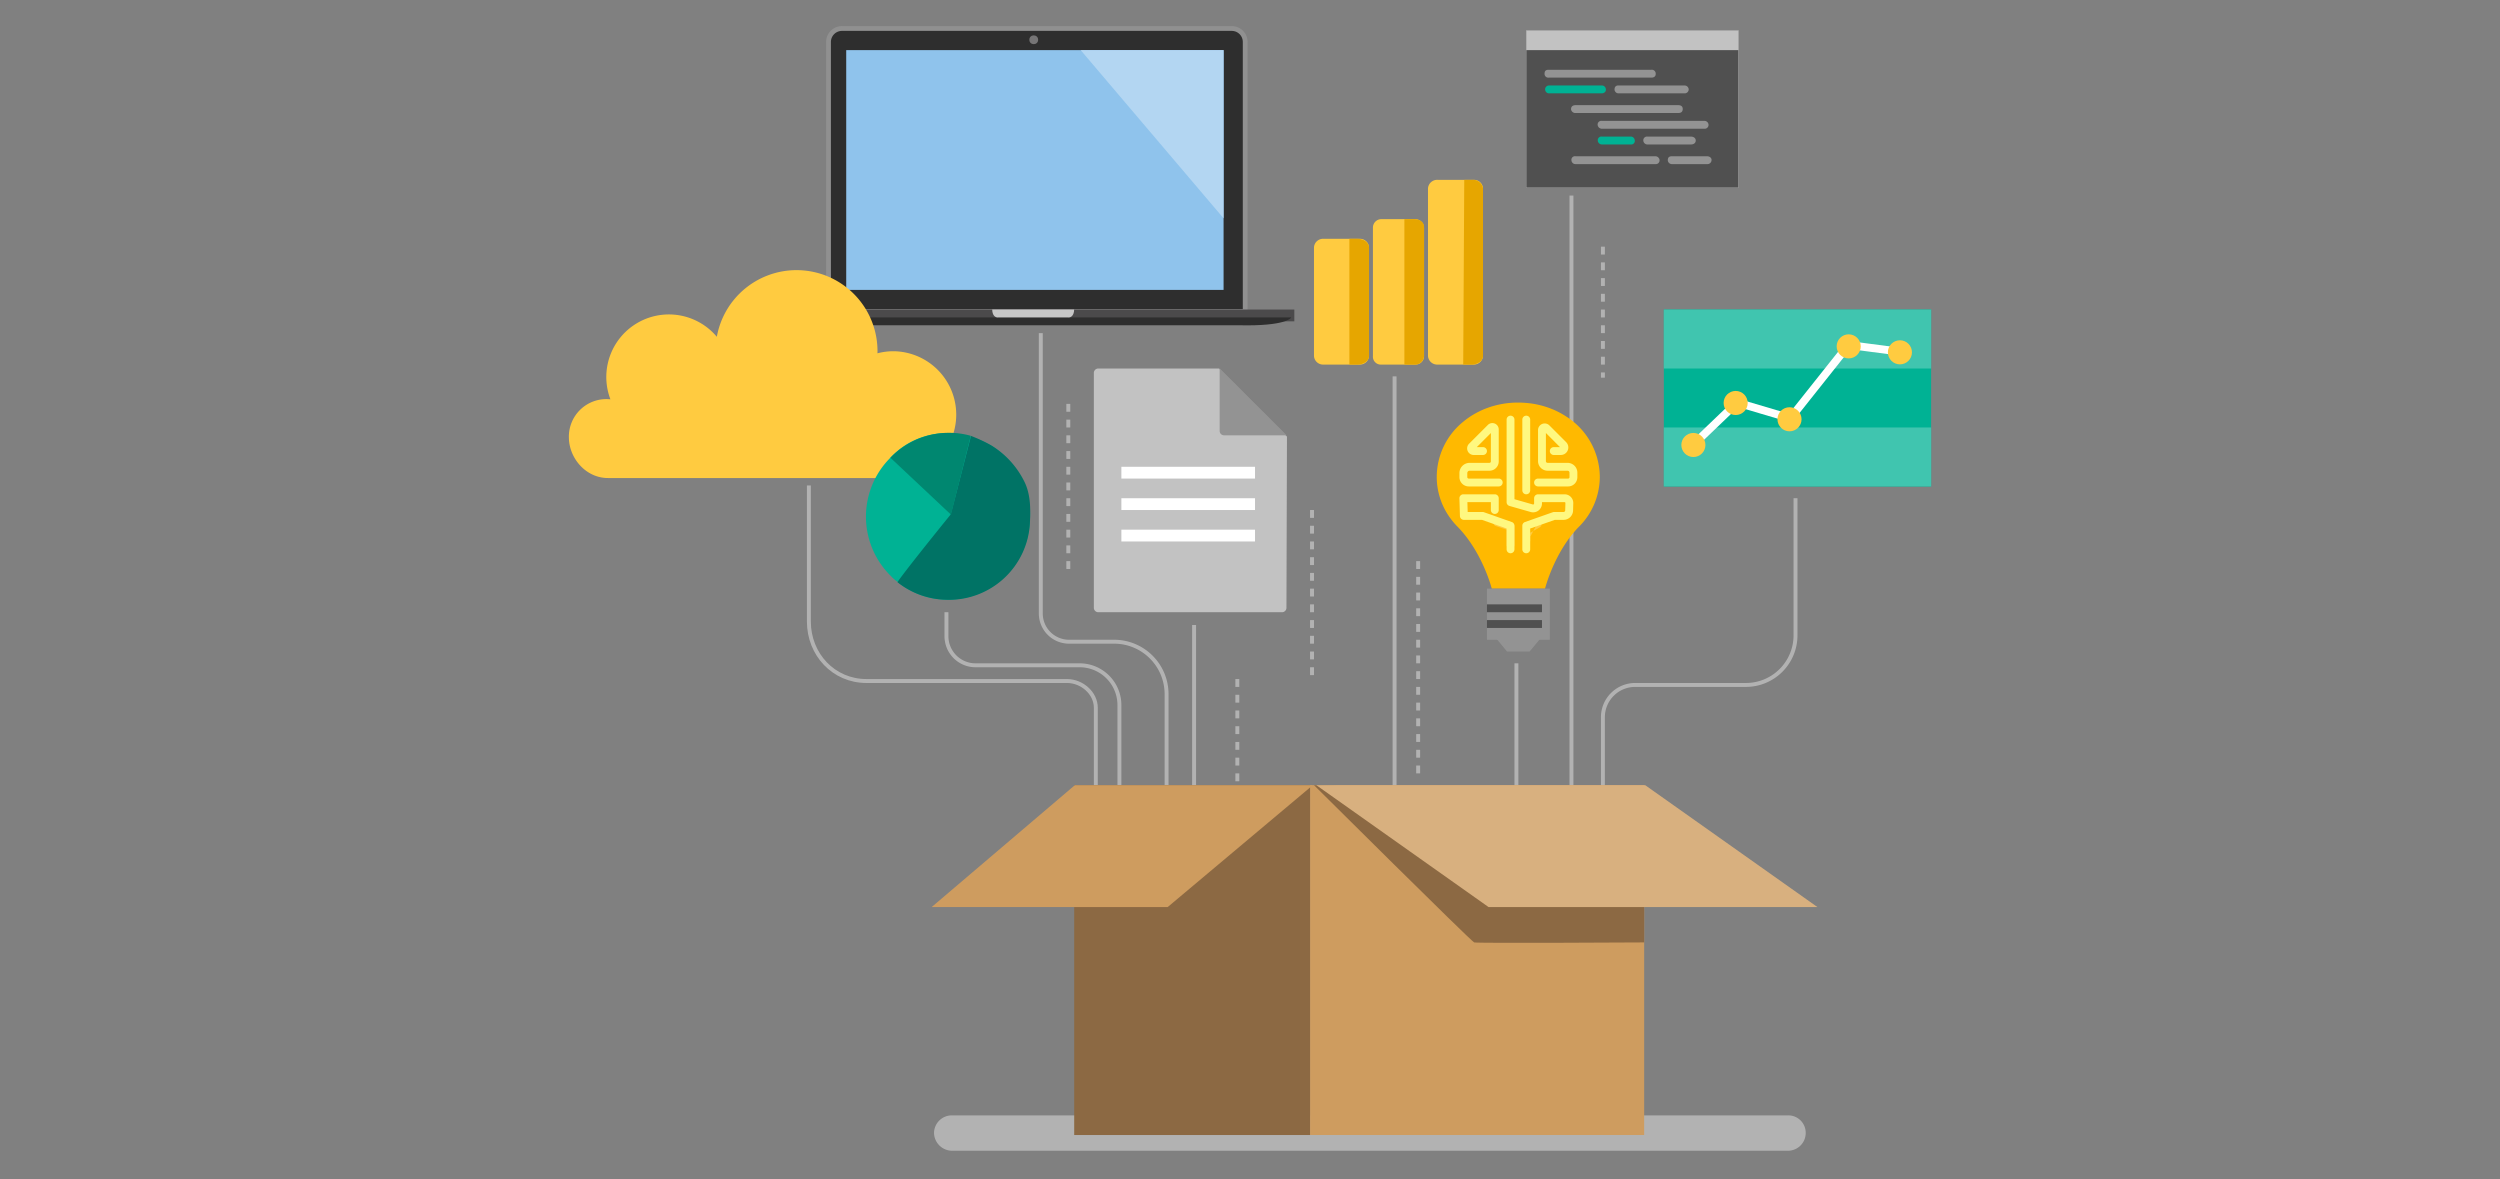 <svg xmlns="http://www.w3.org/2000/svg" viewBox="0 0 636 300"><rect x="0" y="0" width="636" height="300" fill="#808080" stroke="none"/><title>swimlane-necessary-learner-tools</title><line x1="399.778" y1="205.25" x2="399.778" y2="49.75" fill="none" stroke="#b2b2b2" stroke-miterlimit="10"/><path d="M240.778,155.75v6.1a7.4,7.4,0,0,0,7.4,7.4h26.471a10.131,10.131,0,0,1,10.131,10.131V208.75" fill="none" stroke="#b2b2b2" stroke-miterlimit="10"/><path d="M264.778,84.75v71.316a7.184,7.184,0,0,0,7.184,7.184h11.474a13.343,13.343,0,0,1,13.342,13.342V199.75" fill="none" stroke="#b2b2b2" stroke-miterlimit="10"/><line x1="354.778" y1="235.75" x2="354.778" y2="95.75" fill="none" stroke="#b2b2b2" stroke-miterlimit="10"/><path d="M407.778,233.75V182.463a8.213,8.213,0,0,1,8.213-8.213h28.17a12.617,12.617,0,0,0,12.617-12.617V126.75" fill="none" stroke="#b2b2b2" stroke-miterlimit="10"/><path d="M398.509,106h0a20.933,20.933,0,0,0-1.956-1.145l-.055-.029c-.2-.1-.4-.2-.608-.3l-.168-.078c-.2-.091-.395-.18-.6-.265l-.16-.065q-.912-.378-1.873-.677c-.121-.038-.243-.076-.365-.112q-.238-.069-.478-.133c-.146-.039-.292-.076-.438-.112s-.3-.073-.445-.107c-.194-.044-.391-.083-.588-.122-.116-.023-.231-.048-.349-.069-.286-.052-.576-.1-.868-.139-.112-.016-.225-.029-.338-.043-.212-.027-.424-.052-.638-.073l-.357-.032c-.223-.018-.446-.033-.671-.046l-.315-.017c-.329-.013-.659-.022-.993-.022a22.829,22.829,0,0,0-8.18,1.484q-.935.359-1.818.8-.441.218-.869.454-.855.474-1.651,1.018t-1.527,1.155a18.131,18.131,0,0,0-6.694,13.98,17.732,17.732,0,0,0,2.92,9.756c.155.238.315.472.482.7a18.947,18.947,0,0,0,1.637,1.973l.007.007.04.041q.169.177.345.351c.037.039.072.079.109.117l.027.029h0c6.177,6.5,8.434,15.475,8.434,15.475h13.549s2.246-9.018,8.394-15.518A18,18,0,0,0,406.99,121.3,18.33,18.33,0,0,0,398.509,106Z" fill="#ffb900"/><polygon points="389.128 165.75 383.401 165.75 380.083 161.75 392.446 161.75 389.128 165.75" fill="#939393"/><rect x="378.278" y="149.75" width="16" height="13" fill="#939393"/><rect x="378.278" y="153.75" width="14" height="2" fill="#505050"/><rect x="378.278" y="157.75" width="14" height="2" fill="#505050"/><rect x="423.278" y="78.75" width="68" height="45" transform="translate(914.556 202.5) rotate(180)" fill="#00b294"/><rect x="423.278" y="78.75" width="68" height="15" transform="translate(914.556 172.5) rotate(180)" fill="#40c5af"/><rect x="423.278" y="108.75" width="68" height="15" transform="translate(914.556 232.5) rotate(180)" fill="#40c5af"/><line x1="303.778" y1="205.75" x2="303.778" y2="159" fill="none" stroke="#b2b2b2" stroke-miterlimit="10"/><path d="M278.778,203.5V180.071c0-3.767-3.554-6.821-7.321-6.821H220.422c-8.364,0-14.644-6.78-14.644-15.144V123.5" fill="none" stroke="#b2b2b2" stroke-miterlimit="10"/><path d="M454.848,292.75H242.142a4.627,4.627,0,0,1-4.525-4.5,4.526,4.526,0,0,1,4.525-4.5H454.848a4.432,4.432,0,0,1,4.525,4.5,4.525,4.525,0,0,1-4.525,4.5Z" fill="#b2b2b2"/><line x1="407.778" y1="62.75" x2="407.778" y2="96.083" fill="none" stroke="#b2b2b2" stroke-miterlimit="10" stroke-dasharray="2 2"/><line x1="333.778" y1="129.75" x2="333.778" y2="173.083" fill="none" stroke="#b2b2b2" stroke-miterlimit="10" stroke-dasharray="2 2"/><line x1="314.778" y1="172.75" x2="314.778" y2="216.083" fill="none" stroke="#b2b2b2" stroke-miterlimit="10" stroke-dasharray="2 2"/><line x1="271.778" y1="102.75" x2="271.778" y2="146.083" fill="none" stroke="#b2b2b2" stroke-miterlimit="10" stroke-dasharray="2 2"/><path d="M316.778,79.25V10.673a3.422,3.422,0,0,0-3.423-3.423H214.2a3.422,3.422,0,0,0-3.423,3.423V79.25Z" fill="#2e2e2e" stroke="#909090" stroke-miterlimit="10" stroke-width="1.221"/><rect x="197.278" y="78.75" width="132" height="3" fill="#4b4a4b"/><path d="M315.366,82.75H213.941c-14.859.244-16.695-1.806-16.695-2H328.472C328.472,80.944,326.969,82.994,315.366,82.75Z" fill="#2e2e2e"/><rect x="215.278" y="12.75" width="96" height="61" fill="#8fc3ec"/><path d="M252.418,78.75c.017,1.422.735,2.133,1.622,2h17.6c.887.133,1.6-.578,1.622-2Z" fill="#c7c7c7"/><polygon points="311.278 55.539 311.278 12.75 274.924 12.75 311.278 55.539" fill="#b3d6f2"/><circle cx="262.984" cy="10.116" r="1.115" fill="#767576"/><path d="M310.119,93.75H279.4a1.128,1.128,0,0,0-1.127,1.127v59.746a1.128,1.128,0,0,0,1.127,1.127h46.746a1.128,1.128,0,0,0,1.127-1.124l.13-43.549Z" fill="#c2c2c2"/><path d="M327.278,110.688,310.308,93.75h-.03v15.873a1.128,1.128,0,0,0,1.127,1.127h15.873Z" fill="#939393"/><rect x="285.278" y="118.75" width="34" height="3" fill="#fff"/><rect x="285.278" y="126.75" width="34" height="3" fill="#fff"/><rect x="285.278" y="134.75" width="34" height="3" fill="#fff"/><path d="M144.722,111.207c0,5.345,4.319,10.406,9.938,10.406h72.559a16.13,16.13,0,0,0,.076-32.259,15.938,15.938,0,0,0-4.072.528c0-.176.013-.351.013-.528a20.6,20.6,0,0,0-40.875-3.675,15.921,15.921,0,0,0-27.071,15.909,9.762,9.762,0,0,0-1.046-.059A9.546,9.546,0,0,0,144.722,111.207Z" fill="#ffcb40"/><path d="M348.278,90.577V62.923a2.319,2.319,0,0,0-2.406-2.173h-9.188a2.319,2.319,0,0,0-2.406,2.173V90.577a2.319,2.319,0,0,0,2.406,2.173h9.188A2.319,2.319,0,0,0,348.278,90.577Z" fill="#ffcb40" fill-rule="evenodd"/><path d="M345.383,60.75h-2.1v32h2.1c1.579,0,2.9-.988,2.9-2.173V62.923C348.278,61.738,346.962,60.75,345.383,60.75Z" fill="#e6a600" fill-rule="evenodd"/><path d="M362.278,90.585V57.915a2.292,2.292,0,0,0-2.1-2.165h-8.81a2.15,2.15,0,0,0-2.095,2.165v32.67a2,2,0,0,0,1.9,2.165h9A2.15,2.15,0,0,0,362.278,90.585Z" fill="#ffcb40" fill-rule="evenodd"/><path d="M359.694,55.75h-2.416v37h2.416a2.333,2.333,0,0,0,2.584-2.135V57.694C362.311,56.5,361.122,55.711,359.694,55.75Z" fill="#e6a600" fill-rule="evenodd"/><path d="M377.278,90.559V47.941a2.3,2.3,0,0,0-2.222-2.191h-9.334a2.349,2.349,0,0,0-2.444,2.191V90.559a2.349,2.349,0,0,0,2.444,2.191h9.111A2.349,2.349,0,0,0,377.278,90.559Z" fill="#ffcb40" fill-rule="evenodd"/><path d="M374.628,45.75h-2.121l-.265,47h2.121c1.59,0,2.915-1,2.915-2.191V47.941A2.558,2.558,0,0,0,374.628,45.75Z" fill="#e6a600" fill-rule="evenodd"/><path d="M226.65,146.551a9.954,9.954,0,0,0,1.58,1.4,20.212,20.212,0,0,0,12.251,4.606,20.913,20.913,0,0,0,21.538-20.429,19.727,19.727,0,0,0-2.569-11.016,20.13,20.13,0,0,0-8.1-8.212,22.883,22.883,0,0,0-5.138-2,19.678,19.678,0,0,0-19.957,5.808h0A21.177,21.177,0,0,0,226.65,146.551Z" fill="#00b294" fill-rule="evenodd"/><path d="M240.539,152.572a20.591,20.591,0,0,0,21.48-19.756c.2-3.873.089-7.506-1.616-10.673a22.388,22.388,0,0,0-8.315-8.889,40.253,40.253,0,0,0-5.06-2.361s-5.1,19.837-5.177,19.985l-.02.026c-13,16.066-13.51,17.214-13.51,17.214A20.534,20.534,0,0,0,240.539,152.572Z" fill="#007365" fill-rule="evenodd"/><path d="M241.93,130.928l5.034-20.065a20.658,20.658,0,0,0-20.436,5.593Z" fill="#008770" fill-rule="evenodd"/><rect x="388.278" y="7.75" width="54" height="40" fill="#fff"/><rect x="388.278" y="7.75" width="54" height="40" fill="#505050"/><rect x="388.278" y="7.75" width="54" height="5" fill="#c2c2c2"/><path d="M420.151,19.75H394a.949.949,0,0,1-1.062-.875c-.039-.807.285-1.125,1.014-1.125H420.1a.989.989,0,0,1,1.111,1.094C421.215,19.469,420.715,19.75,420.151,19.75Z" fill="#939393"/><path d="M407.42,23.75H394.179a1.007,1.007,0,0,1-1.089-.875.975.975,0,0,1,1.042-1.125h13.241a1.022,1.022,0,0,1,1.105.69C408.722,23.21,408.215,23.75,407.42,23.75Z" fill="#00b294"/><path d="M428.514,23.75H411.835a1.031,1.031,0,0,1-1.088-.844c-.063-.75.307-1.217,1.041-1.156h16.679a1.053,1.053,0,0,1,1.14.976A1.021,1.021,0,0,1,428.514,23.75Z" fill="#939393"/><path d="M426.972,28.75h-26.1a1.113,1.113,0,0,1-1.18-.835c-.106-.812.447-1.165,1.133-1.165h26.1c.872,0,1.156.442,1.165.929C428.1,28.362,427.749,28.75,426.972,28.75Z" fill="#939393"/><path d="M421.08,41.75H400.87a1.021,1.021,0,0,1-1.086-.894.913.913,0,0,1,1.039-1.106h20.21a1.1,1.1,0,0,1,1.151.882A.968.968,0,0,1,421.08,41.75Z" fill="#939393"/><path d="M434.275,41.75H425.4a1.044,1.044,0,0,1-1.112-.965c0-.623.223-1.035,1.065-1.035h8.873c.7,0,1.182.4,1.191.882A1.046,1.046,0,0,1,434.275,41.75Z" fill="#939393"/><path d="M433.532,32.75H407.56a1.088,1.088,0,0,1-1.106-.894.935.935,0,0,1,1.059-1.106h25.972a1.053,1.053,0,0,1,1.158.882A.987.987,0,0,1,433.532,32.75Z" fill="#939393"/><path d="M414.854,36.75H407.56a1.05,1.05,0,0,1-1.082-.965.916.916,0,0,1,1.035-1.035h7.294a1,1,0,0,1,1.071.906A.911.911,0,0,1,414.854,36.75Z" fill="#00b294"/><path d="M430.187,36.75H419.176a1.04,1.04,0,0,1-1.11-.918.94.94,0,0,1,1.063-1.082h11.01c.8,0,1.221.432,1.257.918C431.443,36.315,430.948,36.75,430.187,36.75Z" fill="#939393"/><line x1="385.778" y1="242.75" x2="385.778" y2="168.75" fill="none" stroke="#b2b2b2" stroke-miterlimit="10"/><line x1="360.778" y1="196.75" x2="360.778" y2="142.75" fill="none" stroke="#b2b2b2" stroke-miterlimit="10" stroke-dasharray="2 2"/><rect x="333.278" y="199.75" width="85" height="89" fill="#ce9c5f"/><rect x="333.278" y="193.75" width="85" height="89" fill="none"/><rect x="273.278" y="199.75" width="60" height="89" fill="#8c6943"/><rect x="273.278" y="193.75" width="60" height="89" fill="none"/><polygon points="297.065 230.75 237.02 230.75 273.44 199.75 333.974 199.75 297.065 230.75" fill="#ce9c5f"/><polygon points="297.065 224.75 237.02 224.75 273.44 193.75 333.974 193.75 297.065 224.75" fill="none"/><path d="M334.283,199.75s40,39.75,40.745,40,43.25,0,43.25,0V202.5Z" fill="#8c6943"/><polygon points="462.344 230.75 378.678 230.75 334.876 199.75 418.541 199.75 462.344 230.75" fill="#d8b07f"/><path d="M384.278,139.593a1,1,0,0,1-1-1v-3.848l-2.695-.892a1,1,0,0,1,.628-1.9l3.419,1.132a.944.944,0,0,1,.648.9v4.61a1,1,0,0,1-1,1" fill="#ffcb40"/><path d="M391.457,132.461a.933.933,0,0,1,.66,1.187.965.965,0,0,1-.436.518l-2.4,1.377v1.9a.946.946,0,0,1-.945.945" fill="#ffcb40"/><path d="M377.8,131.75h-3.31a1,1,0,0,1,0-2h2.784v-3h-2.012a1,1,0,0,1,0-2h2.612a1.4,1.4,0,0,1,1.4,1.4v4.125A1.474,1.474,0,0,1,377.8,131.75Zm.38-5h0Z" fill="none"/><path d="M397.278,131.75h-3.631a1.369,1.369,0,0,1-1.369-1.369v-4.262a1.369,1.369,0,0,1,1.369-1.369h2.976a1,1,0,0,1,0,2h-2.345v3h3.255a.945.945,0,0,1,0,1.89" fill="none"/><polygon points="430.637 114.639 429.252 113.194 441.672 101.293 455.082 105.266 469.847 86.684 484.243 88.592 483.979 90.575 470.709 88.816 455.808 107.567 442.217 103.54 430.637 114.639" fill="#fff"/><circle cx="430.797" cy="113.204" r="3.064" fill="#ffcb40"/><circle cx="455.251" cy="106.665" r="3.064" fill="#ffcb40"/><circle cx="470.307" cy="88.116" r="3.064" fill="#ffcb40"/><circle cx="483.34" cy="89.63" r="3.064" fill="#ffcb40"/><circle cx="441.552" cy="102.518" r="3.064" fill="#ffcb40"/><path d="M388.278,140.75a1,1,0,0,1-1-1v-6a1,1,0,0,1,.668-.943l7.1-2.5a.99.99,0,0,1,.332-.057h2.378a.429.429,0,0,0,.432-.419l.055-1.858a.213.213,0,0,0-.061-.158.216.216,0,0,0-.155-.065h-5.748v.335a2.256,2.256,0,0,1-2.875,2.169l-5.4-1.543a1,1,0,0,1-.725-.961v-21a1,1,0,0,1,2,0V127l4.674,1.336a.256.256,0,0,0,.326-.247V126.75a1,1,0,0,1,1-1h6.748a2.217,2.217,0,0,1,2.216,2.28l-.055,1.859a2.42,2.42,0,0,1-2.432,2.361h-2.207l-6.27,2.208v5.292A1,1,0,0,1,388.278,140.75Z" fill="#fff880"/><path d="M384.278,140.75a1,1,0,0,1-1-1v-5.292l-6.271-2.208h-4.6a1,1,0,0,1-1-.971l-.131-4.5a1,1,0,0,1,1-1.029h8a1,1,0,0,1,1,1v3a1,1,0,0,1-2,0v-2h-5.971l.073,2.5h3.8a.982.982,0,0,1,.332.057l7.1,2.5a1,1,0,0,1,.668.943v6A1,1,0,0,1,384.278,140.75Z" fill="#fff880"/><path d="M388.278,125.75a1,1,0,0,1-1-1v-18a1,1,0,0,1,2,0v18A1,1,0,0,1,388.278,125.75Z" fill="#fff880"/><path d="M398.932,123.75h-7.654a1,1,0,0,1,0-2h7.654a.346.346,0,0,0,.346-.345v-1.156a.5.5,0,0,0-.5-.5h-5.067a2.439,2.439,0,0,1-2.435-2.436v-7.895a1.691,1.691,0,0,1,2.888-1.195l4.257,4.257a1.915,1.915,0,0,1-1.353,3.269h-1.792a1,1,0,0,1,0-2h1.586l-3.586-3.586v7.15a.436.436,0,0,0,.435.436h5.067a2.5,2.5,0,0,1,2.5,2.5v1.156A2.349,2.349,0,0,1,398.932,123.75Z" fill="#fff880"/><path d="M381.278,123.75h-7.623a2.379,2.379,0,0,1-2.377-2.376v-1.017a2.611,2.611,0,0,1,2.607-2.607h5.031a.362.362,0,0,0,.362-.362v-7.224l-3.585,3.586h1.585a1,1,0,0,1,0,2h-2.36a1.679,1.679,0,0,1-1.186-2.868l4.775-4.776a1.623,1.623,0,0,1,2.771,1.148v8.134a2.365,2.365,0,0,1-2.362,2.362h-5.031a.607.607,0,0,0-.607.607v1.017a.377.377,0,0,0,.377.376h7.623a1,1,0,0,1,0,2Z" fill="#fff880"/></svg>